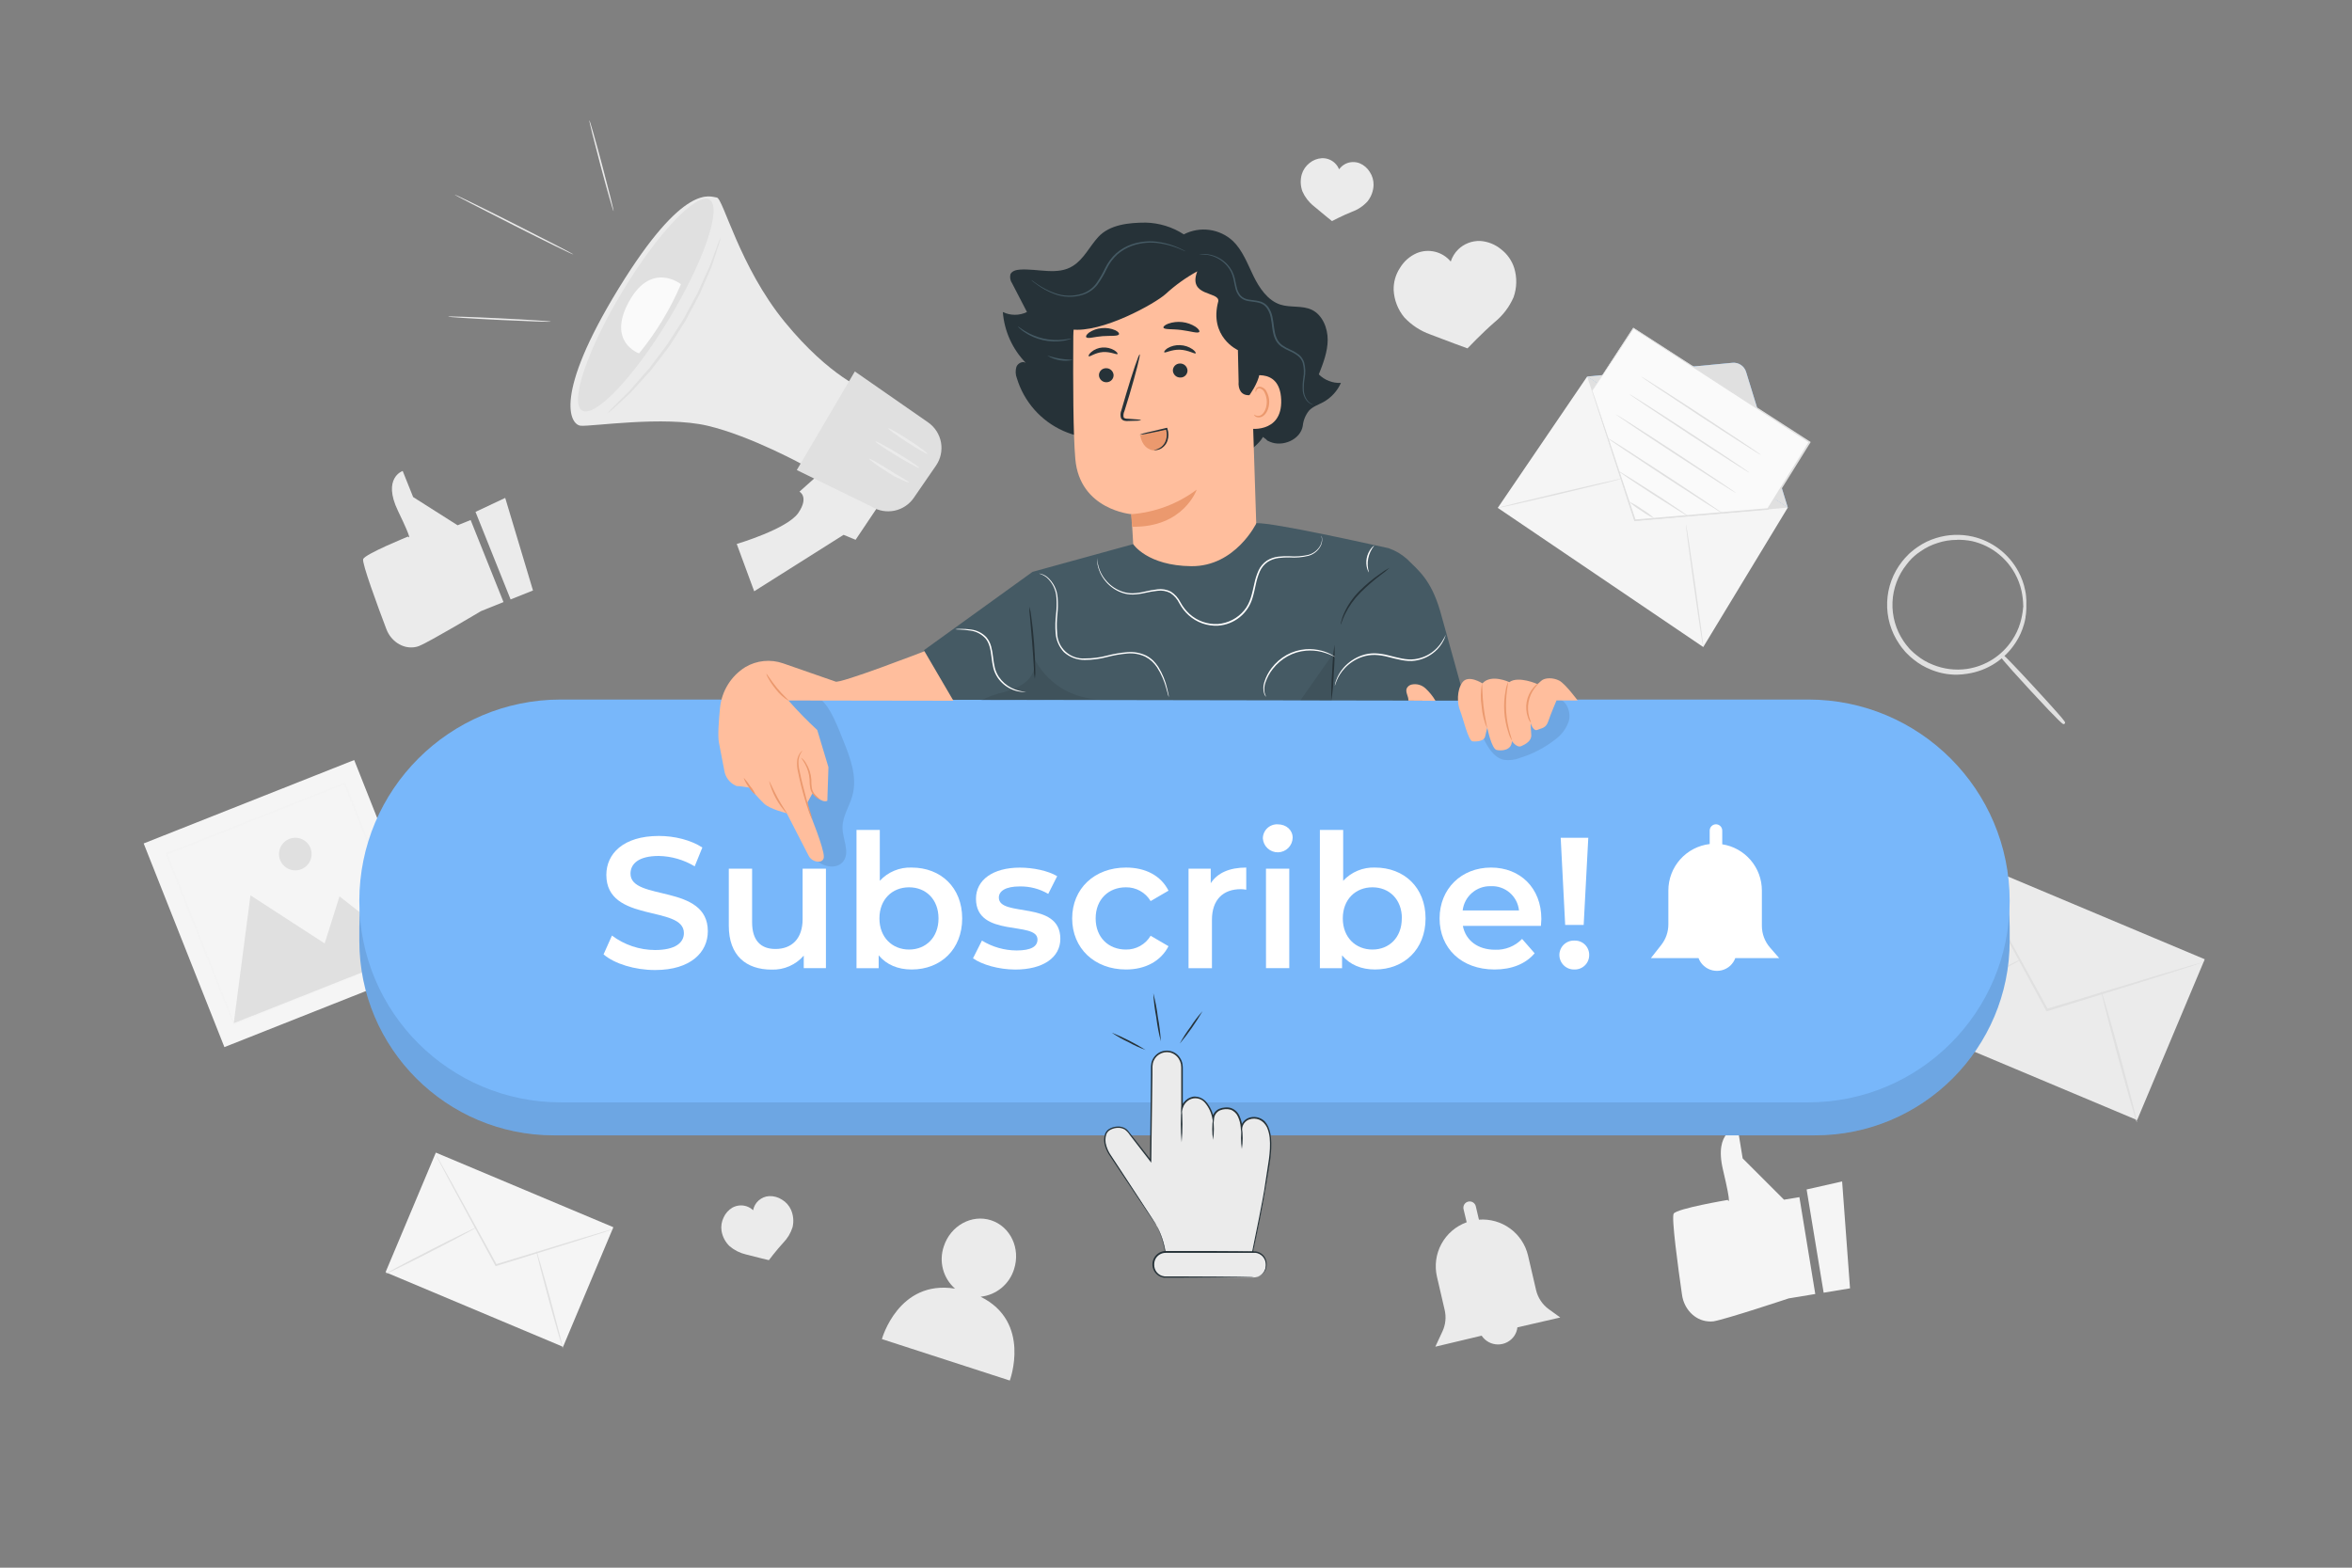 <svg width="270" height="180" viewBox="0 0 270 180" fill="none" xmlns="http://www.w3.org/2000/svg">
<rect x="0" y="0" width="270" height="180" fill="#808080" stroke="none"/>
<path d="M225.697 98.622L217.934 117.091L245.333 128.608L253.096 110.14L225.697 98.622Z" fill="#EBEBEB"/>
<path d="M253.08 110.405C252.963 110.46 252.843 110.505 252.72 110.542L251.676 110.902L247.82 112.133L235.044 116.1L234.939 116.133L234.885 116.035L234.759 115.801L228.279 103.867C227.476 102.352 226.818 101.121 226.35 100.235C226.137 99.821 225.964 99.493 225.835 99.241C225.771 99.126 225.716 99.006 225.673 98.881C225.755 98.984 225.826 99.095 225.885 99.213L226.443 100.181C226.929 101.056 227.61 102.276 228.448 103.781C230.13 106.848 232.434 111.042 234.979 115.661L235.105 115.899L234.946 115.834L247.773 111.96L251.658 110.808L252.716 110.509C252.833 110.462 252.955 110.427 253.08 110.405Z" fill="#E0E0E0"/>
<path d="M217.929 117.36C217.893 117.295 221.018 115.629 224.906 113.641C228.794 111.654 231.973 110.095 232.009 110.164C232.045 110.232 228.916 111.895 225.028 113.883C221.14 115.87 217.961 117.421 217.929 117.36Z" fill="#E0E0E0"/>
<path d="M241.2 113.76C241.272 113.742 242.255 117.108 243.389 121.284C244.523 125.46 245.387 128.844 245.315 128.88C245.243 128.916 244.264 125.532 243.13 121.356C241.996 117.18 241.142 113.76 241.2 113.76Z" fill="#E0E0E0"/>
<path d="M50.033 132.341L44.261 146.074L64.638 154.64L70.41 140.907L50.033 132.341Z" fill="#F5F5F5"/>
<path d="M70.405 141.12C70.32 141.164 70.231 141.199 70.139 141.224L69.365 141.48L66.485 142.398L56.977 145.357L56.898 145.382L56.858 145.31C56.83 145.253 56.797 145.195 56.761 145.134L51.959 136.26L50.519 133.556L50.137 132.818C50.089 132.734 50.048 132.646 50.015 132.556C50.076 132.631 50.129 132.713 50.173 132.8L50.587 133.52C50.947 134.168 51.458 135.076 52.078 136.192L56.934 145.037C56.966 145.098 56.999 145.159 57.031 145.213L56.912 145.166L66.438 142.265L69.318 141.408L70.106 141.185C70.203 141.152 70.303 141.13 70.405 141.12Z" fill="#E0E0E0"/>
<path d="M44.258 146.272C44.233 146.221 46.555 144.983 49.446 143.503C52.336 142.024 54.72 140.868 54.72 140.919C54.72 140.969 52.423 142.204 49.532 143.683C46.641 145.163 44.28 146.319 44.258 146.272Z" fill="#E0E0E0"/>
<path d="M61.56 143.593C61.611 143.593 62.342 146.084 63.184 149.188C64.026 152.291 64.671 154.822 64.624 154.836C64.577 154.85 63.839 152.345 62.997 149.242C62.154 146.138 61.521 143.608 61.56 143.593Z" fill="#E0E0E0"/>
<path d="M40.66 87.266L16.493 96.844L25.761 120.228L49.928 110.65L40.66 87.266Z" fill="#F5F5F5"/>
<path d="M26.834 117.483L28.753 102.802L37.27 108.324L38.973 102.924L47.257 109.393L26.834 117.483Z" fill="#E0E0E0"/>
<path d="M35.64 97.373C35.776 97.718 35.807 98.094 35.729 98.456C35.651 98.818 35.468 99.149 35.202 99.407C34.936 99.664 34.6 99.838 34.236 99.904C33.872 99.971 33.496 99.928 33.156 99.781C32.816 99.634 32.528 99.389 32.327 99.078C32.126 98.767 32.022 98.404 32.028 98.033C32.033 97.663 32.149 97.303 32.359 96.999C32.57 96.694 32.866 96.459 33.21 96.322C33.438 96.231 33.683 96.186 33.929 96.19C34.175 96.193 34.417 96.245 34.643 96.343C34.869 96.441 35.073 96.582 35.244 96.759C35.415 96.936 35.55 97.144 35.64 97.373Z" fill="#E0E0E0"/>
<g opacity="0.3">
<path opacity="0.3" d="M47.282 109.458C47.265 109.428 47.251 109.397 47.239 109.365C47.21 109.293 47.171 109.206 47.124 109.095L46.695 108.044C46.335 107.122 45.785 105.783 45.097 104.084C43.733 100.674 41.785 95.803 39.452 89.986L39.589 90.047L19.177 98.154C19.159 98.19 19.307 97.852 19.245 97.996V98.014V98.035V98.075L19.278 98.158L19.343 98.327L19.476 98.658L19.739 99.324C19.915 99.763 20.099 100.206 20.261 100.642L21.294 103.248L23.288 108.288L26.928 117.512L26.791 117.454L41.573 111.654L45.749 110.027L46.857 109.602L47.145 109.494C47.179 109.481 47.214 109.47 47.25 109.462L47.163 109.502L46.89 109.617L45.81 110.06L41.677 111.726L26.903 117.648L26.802 117.692L26.762 117.591C25.628 114.743 24.397 111.647 23.097 108.375C22.447 106.738 21.78 105.058 21.096 103.335C20.757 102.474 20.412 101.607 20.066 100.732C19.89 100.293 19.706 99.853 19.541 99.411L19.278 98.745L19.145 98.413L19.08 98.248L19.047 98.162V98.122V98.1C18.986 98.241 19.13 97.899 19.119 97.935L39.542 89.86L39.643 89.82L39.683 89.918L45.252 104.12L46.789 108.08L47.189 109.116C47.228 109.228 47.261 109.314 47.286 109.379C47.287 109.406 47.286 109.432 47.282 109.458Z" fill="#E0E0E0"/>
</g>
<path d="M179.111 151.272L177.804 150.329C177.062 149.792 176.539 149.004 176.332 148.111L175.41 144.151C175.115 142.907 174.385 141.81 173.352 141.056C172.319 140.302 171.051 139.942 169.776 140.04L169.416 138.507C169.395 138.414 169.356 138.327 169.3 138.249C169.245 138.172 169.175 138.106 169.095 138.056C169.014 138.006 168.924 137.972 168.831 137.957C168.737 137.941 168.641 137.945 168.549 137.967C168.456 137.988 168.368 138.027 168.291 138.082C168.214 138.137 168.148 138.207 168.098 138.288C168.048 138.369 168.014 138.458 167.999 138.552C167.983 138.646 167.987 138.742 168.009 138.834L168.369 140.339C167.131 140.784 166.101 141.668 165.472 142.822C164.844 143.977 164.661 145.323 164.959 146.603L165.841 150.405C166.036 151.233 165.946 152.103 165.586 152.874L164.769 154.627L170.086 153.36C170.291 153.668 170.568 153.921 170.894 154.097C171.219 154.273 171.583 154.366 171.953 154.369C172.323 154.371 172.688 154.283 173.016 154.111C173.344 153.94 173.624 153.691 173.833 153.385C174.029 153.092 174.152 152.756 174.193 152.406L179.111 151.272Z" fill="#EBEBEB"/>
<path d="M182.2 43.232L205.233 58.28L195.527 74.29L171.937 58.313L182.2 43.232Z" fill="#F5F5F5"/>
<path d="M182.199 43.233L198.874 41.656C199.217 41.623 199.56 41.709 199.846 41.9C200.131 42.091 200.343 42.375 200.444 42.703L205.232 58.281" fill="#78B7FA"/>
<path d="M182.199 43.233L198.874 41.656C199.217 41.623 199.56 41.709 199.846 41.9C200.131 42.091 200.343 42.375 200.444 42.703L205.232 58.281" fill="#E0E0E0"/>
<path d="M171.937 58.32C171.937 58.274 175.09 57.489 179.007 56.567C182.924 55.646 186.12 54.926 186.12 54.972C186.12 55.019 182.967 55.8 179.054 56.726C175.141 57.651 171.947 58.36 171.937 58.32Z" fill="#E0E0E0"/>
<path d="M195.527 74.29C195.48 74.29 194.994 71.147 194.447 67.255C193.899 63.364 193.489 60.203 193.536 60.199C193.583 60.196 194.065 63.338 194.616 67.234C195.167 71.129 195.573 74.282 195.527 74.29Z" fill="#E0E0E0"/>
<path d="M182.199 43.232L187.617 59.836L205.232 58.28L182.199 43.232Z" fill="#E0E0E0"/>
<path d="M182.79 44.849L187.506 37.667L207.734 50.753L202.961 58.435L187.697 59.713L182.79 44.849Z" fill="#FAFAFA"/>
<path d="M182.79 44.849C182.79 44.849 182.826 44.943 182.887 45.119L183.161 45.904C183.395 46.602 183.733 47.611 184.169 48.899C185.033 51.488 186.271 55.196 187.769 59.699L187.69 59.645L202.954 58.349L202.882 58.392L205.718 53.824C206.374 52.773 207.019 51.735 207.655 50.71L207.684 50.84L187.474 37.725H187.556L184.064 42.988C183.658 43.596 183.344 44.068 183.125 44.392L182.876 44.752C182.822 44.835 182.79 44.874 182.79 44.874C182.79 44.874 182.812 44.831 182.862 44.748C182.912 44.666 182.992 44.54 183.092 44.389L184 42.974L187.456 37.664L187.488 37.613L187.538 37.646L207.785 50.703L207.86 50.753L207.814 50.833L205.877 53.947L203.04 58.486L203.015 58.526H202.968L187.704 59.789H187.643L187.625 59.732L184.082 48.892C183.665 47.603 183.337 46.592 183.114 45.893L182.866 45.108C182.812 44.939 182.79 44.849 182.79 44.849Z" fill="#E0E0E0"/>
<path d="M202.169 52.251C202.14 52.294 199.037 50.31 195.236 47.819C191.434 45.328 188.374 43.276 188.396 43.233C188.417 43.189 191.528 45.173 195.329 47.664C199.131 50.155 202.198 52.2 202.169 52.251Z" fill="#E0E0E0"/>
<path d="M200.825 54.274C200.797 54.317 197.693 52.334 193.892 49.843C190.09 47.351 187.03 45.299 187.052 45.256C187.073 45.213 190.184 47.197 193.989 49.688C197.794 52.179 200.854 54.231 200.825 54.274Z" fill="#E0E0E0"/>
<path d="M199.278 56.603C199.252 56.646 196.146 54.663 192.344 52.175C188.542 49.688 185.482 47.628 185.504 47.585C185.526 47.542 188.64 49.526 192.441 52.017C196.243 54.508 199.306 56.56 199.278 56.603Z" fill="#E0E0E0"/>
<path d="M197.733 58.935C197.705 58.979 194.742 57.089 191.113 54.713C187.484 52.337 184.568 50.393 184.597 50.331C184.626 50.27 187.588 52.178 191.217 54.554C194.846 56.93 197.762 58.892 197.733 58.935Z" fill="#E0E0E0"/>
<path d="M193.806 59.278C193.689 59.233 193.578 59.173 193.475 59.102L192.6 58.572L189.767 56.772C188.662 56.052 187.672 55.408 186.959 54.926C186.599 54.684 186.318 54.483 186.124 54.342C186.017 54.277 185.919 54.199 185.832 54.108C185.95 54.151 186.061 54.209 186.163 54.281L187.031 54.814L189.868 56.614C190.973 57.334 191.963 57.975 192.672 58.461C193.032 58.702 193.313 58.9 193.507 59.044C193.617 59.108 193.717 59.187 193.806 59.278Z" fill="#E0E0E0"/>
<path d="M189.918 59.53C189.384 59.287 188.877 58.988 188.406 58.637C187.899 58.339 187.426 57.986 186.995 57.586C187.529 57.829 188.036 58.128 188.507 58.479C189.014 58.777 189.487 59.13 189.918 59.53Z" fill="#E0E0E0"/>
<path d="M101.758 56.708L98.219 61.978L96.84 61.409L86.577 67.889L84.575 62.457C84.575 62.457 90.386 60.74 91.646 58.889C92.906 57.039 91.775 56.452 91.775 56.452L94.731 53.81L101.758 56.708Z" fill="#EBEBEB"/>
<path d="M99.403 44.795C99.403 44.795 95.321 43.355 90.101 36.986C84.881 30.618 83.009 22.738 82.281 22.68C81.554 22.622 78.577 20.79 71.017 33.12C63.457 45.45 65.455 48.762 66.654 48.881C67.853 49 76.223 47.711 81.216 48.881C86.209 50.051 92.401 53.478 92.401 53.478L99.403 44.795Z" fill="#EBEBEB"/>
<path d="M107.442 53.471L105.685 56.02L104.9 57.161C104.38 57.916 103.59 58.443 102.693 58.632C101.796 58.822 100.861 58.66 100.08 58.18L91.469 53.971L98.132 42.649L106.56 48.51C107.332 49.053 107.858 49.879 108.024 50.809C108.189 51.738 107.98 52.695 107.442 53.471Z" fill="#E0E0E0"/>
<path d="M71.475 33.423C67.435 40.108 65.355 46.246 66.82 47.135C68.285 48.024 72.756 43.323 76.792 36.638C80.827 29.952 82.912 23.811 81.447 22.925C79.981 22.04 75.51 26.738 71.475 33.423Z" fill="#E0E0E0"/>
<path d="M105.508 53.716C105.465 53.788 104.306 53.172 102.92 52.333C101.534 51.494 100.45 50.756 100.493 50.684C100.537 50.612 101.699 51.228 103.082 52.063C104.464 52.898 105.555 53.64 105.508 53.716Z" fill="#EBEBEB"/>
<path d="M106.462 52.096C106.416 52.171 105.382 51.574 104.13 50.767C102.877 49.961 101.919 49.248 101.97 49.172C102.02 49.097 103.05 49.694 104.302 50.505C105.555 51.315 106.509 52.024 106.462 52.096Z" fill="#EBEBEB"/>
<path d="M104.35 55.394C104.332 55.433 104.051 55.332 103.608 55.134C103.385 55.034 103.122 54.911 102.831 54.774C102.539 54.638 102.251 54.436 101.938 54.242C100.678 53.464 99.731 52.737 99.778 52.668C99.825 52.6 100.858 53.205 102.104 53.975C102.417 54.162 102.705 54.368 102.978 54.522C103.252 54.677 103.504 54.814 103.698 54.936C104.12 55.181 104.368 55.354 104.35 55.394Z" fill="#EBEBEB"/>
<path d="M78.17 32.631C78.17 32.631 74.793 29.934 72.212 34.618C69.631 39.301 73.364 40.572 73.364 40.572C75.331 38.164 76.949 35.49 78.17 32.631Z" fill="#FAFAFA"/>
<path d="M82.746 27.227C82.689 27.541 82.604 27.85 82.49 28.149C82.303 28.735 82.037 29.589 81.677 30.636C81.457 31.144 81.219 31.716 80.957 32.3L80.557 33.225C80.489 33.383 80.42 33.545 80.348 33.707C80.276 33.869 80.183 34.028 80.1 34.19C79.754 34.835 79.394 35.511 79.02 36.216C78.926 36.389 78.832 36.566 78.739 36.745C78.645 36.925 78.523 37.105 78.415 37.264L77.76 38.319L77.079 39.37C76.968 39.539 76.867 39.73 76.741 39.877L76.381 40.356L74.984 42.178C74.869 42.322 74.764 42.469 74.649 42.606L74.289 42.995L73.609 43.744L72.392 45.083C71.593 45.843 70.927 46.44 70.473 46.854C70.246 47.08 69.999 47.286 69.735 47.47C69.933 47.212 70.15 46.972 70.387 46.75L72.237 44.907L73.418 43.553L74.077 42.801C74.192 42.675 74.307 42.541 74.437 42.408C74.567 42.275 74.653 42.127 74.764 41.983L76.136 40.162L76.496 39.683C76.618 39.525 76.716 39.348 76.831 39.179L77.501 38.131L78.174 37.087C78.278 36.915 78.4 36.753 78.494 36.573L78.778 36.047C79.138 35.352 79.516 34.683 79.859 34.045C79.941 33.883 80.035 33.729 80.111 33.57C80.186 33.412 80.254 33.25 80.323 33.092L80.733 32.177L81.475 30.539L82.382 28.098C82.48 27.799 82.602 27.508 82.746 27.227Z" fill="#E0E0E0"/>
<path d="M63.237 36.929C63.237 36.983 60.591 36.893 57.329 36.735C54.068 36.576 51.429 36.404 51.433 36.353C51.436 36.303 54.079 36.389 57.34 36.548C60.602 36.706 63.241 36.879 63.237 36.929Z" fill="#EBEBEB"/>
<path d="M65.812 29.214C65.79 29.261 62.723 27.774 58.972 25.866C55.221 23.958 52.175 22.396 52.2 22.352C52.226 22.309 55.289 23.793 59.04 25.697C62.792 27.601 65.837 29.16 65.812 29.214Z" fill="#EBEBEB"/>
<path d="M70.434 24.243C70.384 24.243 69.714 21.931 68.951 19.051C68.188 16.171 67.601 13.821 67.651 13.806C67.702 13.792 68.371 16.121 69.135 19.001C69.898 21.881 70.485 24.228 70.434 24.243Z" fill="#EBEBEB"/>
<path d="M173.829 30.78C173.557 29.922 173.028 29.168 172.314 28.62C171.635 28.06 170.798 27.726 169.92 27.666C169.456 27.65 168.994 27.728 168.561 27.894C168.128 28.06 167.733 28.312 167.4 28.634C167.004 29.023 166.708 29.503 166.539 30.031C166.077 29.476 165.45 29.083 164.749 28.909C164.047 28.734 163.309 28.788 162.641 29.063C161.833 29.415 161.157 30.012 160.707 30.769C160.212 31.522 159.96 32.41 159.987 33.311C160.046 34.456 160.473 35.552 161.204 36.436C162.026 37.319 163.048 37.992 164.185 38.398C166.035 39.118 168.462 40 168.462 40C168.462 40 170.089 38.282 171.59 36.979C172.527 36.216 173.268 35.24 173.75 34.132C174.134 33.052 174.162 31.877 173.829 30.78Z" fill="#EBEBEB"/>
<path d="M157.68 21.24C157.69 20.709 157.539 20.186 157.244 19.743C156.973 19.297 156.567 18.947 156.085 18.746C155.828 18.645 155.553 18.599 155.277 18.608C155.001 18.617 154.73 18.683 154.48 18.8C154.178 18.949 153.918 19.169 153.72 19.44C153.612 19.167 153.445 18.921 153.23 18.72C153.031 18.53 152.794 18.383 152.535 18.288C152.277 18.193 152.001 18.151 151.726 18.166C151.211 18.2 150.72 18.394 150.322 18.72C149.903 19.05 149.595 19.5 149.44 20.009C149.253 20.662 149.281 21.357 149.519 21.993C149.81 22.646 150.255 23.219 150.815 23.663C151.711 24.423 152.903 25.384 152.903 25.384C152.903 25.384 154.141 24.736 155.232 24.304C155.904 24.058 156.505 23.653 156.985 23.123C157.414 22.587 157.658 21.927 157.68 21.24Z" fill="#EBEBEB"/>
<path d="M90.803 138.906C90.586 138.42 90.224 138.013 89.766 137.74C89.328 137.456 88.812 137.315 88.29 137.337C87.848 137.365 87.428 137.54 87.095 137.833C86.763 138.126 86.537 138.522 86.454 138.957C86.238 138.751 85.978 138.596 85.694 138.503C85.432 138.418 85.155 138.387 84.88 138.412C84.606 138.436 84.339 138.517 84.096 138.647C83.643 138.909 83.284 139.307 83.07 139.785C82.834 140.261 82.75 140.799 82.829 141.325C82.939 141.997 83.263 142.615 83.754 143.086C84.298 143.548 84.945 143.874 85.64 144.036C86.778 144.335 88.265 144.691 88.265 144.691C88.265 144.691 89.104 143.572 89.903 142.704C90.4 142.198 90.771 141.581 90.983 140.904C91.141 140.236 91.077 139.535 90.803 138.906Z" fill="#EBEBEB"/>
<path d="M232.445 69.743C232.424 69.108 232.353 68.476 232.232 67.853C232.076 67.125 231.811 66.425 231.448 65.776C230.588 64.215 229.212 63.002 227.556 62.346C225.9 61.689 224.067 61.629 222.372 62.176C221.668 62.394 221.003 62.721 220.399 63.144C220.087 63.359 219.789 63.594 219.506 63.846C219.228 64.114 218.967 64.4 218.725 64.703C217.71 65.971 217.127 67.531 217.062 69.154C216.997 70.778 217.454 72.379 218.365 73.724C218.584 74.045 218.825 74.351 219.085 74.639C219.348 74.915 219.628 75.173 219.924 75.413C220.494 75.878 221.131 76.254 221.814 76.529C223.081 77.046 224.463 77.217 225.817 77.022C226.997 76.855 228.121 76.41 229.097 75.726C229.907 75.165 230.601 74.454 231.142 73.631C231.556 73.013 231.874 72.336 232.085 71.622C232.254 71.01 232.374 70.385 232.445 69.754C232.445 69.754 232.445 69.797 232.445 69.88C232.445 69.962 232.445 70.099 232.423 70.24C232.415 70.44 232.391 70.64 232.351 70.837C232.311 71.109 232.25 71.377 232.171 71.64C231.971 72.368 231.66 73.062 231.25 73.696C230.649 74.63 229.858 75.426 228.927 76.032C227.996 76.638 226.947 77.039 225.85 77.209C224.459 77.416 223.038 77.247 221.735 76.72C221.031 76.44 220.373 76.055 219.784 75.578C219.48 75.332 219.192 75.067 218.92 74.786C218.66 74.489 218.42 74.175 218.2 73.847C217.255 72.463 216.781 70.812 216.846 69.138C216.911 67.464 217.511 65.855 218.56 64.548C218.809 64.237 219.078 63.942 219.366 63.666C219.659 63.407 219.968 63.166 220.291 62.946C220.914 62.512 221.6 62.178 222.325 61.956C223.664 61.53 225.093 61.473 226.462 61.79C227.544 62.043 228.561 62.523 229.444 63.199C230.326 63.875 231.055 64.731 231.581 65.711C231.942 66.374 232.198 67.089 232.34 67.831C232.399 68.099 232.437 68.371 232.456 68.645C232.482 68.844 232.491 69.045 232.481 69.246C232.481 69.397 232.481 69.52 232.481 69.606C232.481 69.692 232.452 69.743 232.445 69.743Z" fill="#E0E0E0"/>
<path d="M224.661 77.468C223.633 77.476 222.613 77.277 221.663 76.885C220.942 76.601 220.269 76.207 219.668 75.719C219.413 75.52 219.172 75.304 218.948 75.071L218.79 74.916L218.649 74.754C218.422 74.498 218.213 74.226 218.023 73.94C217.058 72.525 216.573 70.839 216.638 69.127C216.702 67.416 217.314 65.771 218.383 64.433C218.594 64.166 218.822 63.913 219.067 63.677L219.204 63.54L219.384 63.385C219.629 63.17 219.887 62.972 220.158 62.791C220.795 62.351 221.495 62.011 222.235 61.783C223.605 61.352 225.065 61.294 226.465 61.614C227.574 61.871 228.615 62.363 229.518 63.055C230.421 63.747 231.166 64.624 231.703 65.628C232.072 66.304 232.334 67.032 232.481 67.788C232.538 68.034 232.575 68.285 232.592 68.537V68.616C232.619 68.823 232.627 69.031 232.617 69.239V69.599C232.62 69.646 232.62 69.692 232.617 69.739V69.854L232.596 70.214C232.586 70.424 232.56 70.632 232.52 70.837V70.913C232.481 71.165 232.424 71.414 232.351 71.658C232.146 72.401 231.828 73.107 231.408 73.753C230.795 74.712 229.984 75.53 229.03 76.151C228.076 76.771 227 77.181 225.875 77.353C225.473 77.419 225.068 77.457 224.661 77.468ZM224.661 61.988C223.899 61.985 223.141 62.106 222.419 62.348C221.731 62.56 221.081 62.878 220.493 63.292C220.24 63.455 219.999 63.637 219.773 63.835L219.467 64.116C219.256 64.331 219.06 64.559 218.88 64.8C217.886 66.038 217.316 67.561 217.251 69.147C217.186 70.733 217.631 72.298 218.52 73.613C218.695 73.875 218.887 74.125 219.096 74.362L219.225 74.513L219.373 74.66C219.579 74.869 219.799 75.062 220.032 75.24C220.589 75.694 221.213 76.058 221.882 76.32C223.121 76.825 224.471 76.993 225.795 76.806C226.846 76.651 227.851 76.276 228.747 75.705C229.642 75.134 230.406 74.381 230.99 73.494C231.394 72.891 231.705 72.231 231.912 71.536C232.073 70.994 232.182 70.438 232.236 69.876C232.236 69.804 232.236 69.75 232.257 69.707C232.279 69.664 232.257 69.61 232.257 69.538C232.247 68.974 232.181 68.412 232.063 67.86C231.909 67.15 231.651 66.467 231.296 65.833C230.83 64.993 230.208 64.249 229.464 63.641C228.564 62.902 227.504 62.385 226.368 62.129C225.809 62.02 225.241 61.969 224.672 61.978L224.661 61.988Z" fill="#E0E0E0"/>
<path d="M229.784 75.294C229.831 75.251 231.458 76.929 233.417 79.046C235.375 81.162 236.923 82.912 236.873 82.959C236.822 83.005 235.199 81.324 233.24 79.207C231.282 77.091 229.737 75.341 229.784 75.294Z" fill="#E0E0E0"/>
<path d="M236.942 83.138H236.881C236.809 83.138 236.639 83.138 233.126 79.33C229.612 75.521 229.616 75.37 229.619 75.29V75.215L229.673 75.164C229.825 75.02 229.839 75.01 231.027 76.244C231.711 76.964 232.611 77.908 233.547 78.934C234.483 79.96 235.376 80.928 236.031 81.67C237.158 82.948 237.147 82.958 236.992 83.11L236.942 83.138Z" fill="#E0E0E0"/>
<path d="M54.028 59.71L52.531 60.311L47.426 57.071L46.227 54.076C46.227 54.076 43.851 54.864 45.694 58.676C47.538 62.489 46.843 61.607 46.843 61.607C46.843 61.607 41.929 63.598 41.691 64.192C41.518 64.62 43.343 69.567 44.355 72.238C44.863 73.584 46.18 74.499 47.548 74.315C47.74 74.292 47.927 74.245 48.106 74.174C49.334 73.681 55.209 70.171 55.209 70.171L57.801 69.131L54.028 59.71Z" fill="#EBEBEB"/>
<path d="M57.996 57.168L61.186 67.799L58.615 68.828L54.587 58.774L57.996 57.168Z" fill="#EBEBEB"/>
<path d="M206.564 137.455L204.797 137.747L200.052 133.006L199.473 129.478C199.473 129.478 196.711 129.758 197.795 134.327C198.879 138.895 198.335 137.776 198.335 137.776C198.335 137.776 192.535 138.755 192.136 139.342C191.848 139.763 192.64 145.555 193.093 148.702C193.324 150.282 194.533 151.582 196.053 151.715C196.265 151.74 196.48 151.74 196.693 151.715C198.133 151.477 205.333 149.08 205.333 149.08L208.386 148.576L206.564 137.455Z" fill="#F5F5F5"/>
<path d="M211.468 135.652L212.375 147.924L209.347 148.425L207.393 136.573L211.468 135.652Z" fill="#F5F5F5"/>
<path d="M112.568 148.889C113.448 148.795 114.281 148.445 114.964 147.883C115.646 147.32 116.149 146.57 116.41 145.725C117.18 143.352 115.999 140.839 113.774 140.112C111.55 139.385 109.116 140.728 108.346 143.104C108.055 143.95 108.022 144.863 108.251 145.727C108.48 146.592 108.96 147.369 109.631 147.96C103.118 146.909 101.239 153.753 101.239 153.753L115.92 158.512C115.92 158.512 118.44 151.791 112.568 148.889Z" fill="#EBEBEB"/>
<path d="M208.365 84.107H63.587C51.25 84.107 41.249 94.108 41.249 106.445V108.022C41.249 120.359 51.25 130.36 63.587 130.36H208.365C220.702 130.36 230.703 120.359 230.703 108.022V106.445C230.703 94.108 220.702 84.107 208.365 84.107Z" fill="#78B7FA"/>
<g opacity="0.3">
<path opacity="0.3" d="M208.365 84.107H63.587C51.25 84.107 41.249 94.108 41.249 106.445V108.022C41.249 120.359 51.25 130.36 63.587 130.36H208.365C220.702 130.36 230.703 120.359 230.703 108.022V106.445C230.703 94.108 220.702 84.107 208.365 84.107Z" fill="black"/>
</g>
<path d="M207.576 80.32H64.375C51.603 80.32 41.249 90.674 41.249 103.446C41.249 116.219 51.603 126.573 64.375 126.573H207.576C220.349 126.573 230.703 116.219 230.703 103.446C230.703 90.674 220.349 80.32 207.576 80.32Z" fill="#78B7FA"/>
<g opacity="0.3">
<path opacity="0.3" d="M179.14 80.32C179.14 80.32 178.099 80.341 177.574 80.32C175.774 80.32 172.534 80.32 172.534 80.32L170.208 84.6C170.744 85.734 171.443 86.998 172.67 87.25C173.289 87.331 173.917 87.252 174.496 87.019C175.953 86.571 177.316 85.86 178.517 84.921C179.265 84.39 179.823 83.632 180.108 82.761C180.335 81.871 179.968 80.709 179.14 80.32Z" fill="black"/>
</g>
<path d="M69.286 109.581L70.251 107.421C71.677 108.492 73.41 109.074 75.194 109.08C77.523 109.08 78.509 108.245 78.509 107.133C78.509 103.893 69.606 106.02 69.606 100.455C69.606 98.039 71.532 95.983 75.64 95.983C77.44 95.983 79.323 96.455 80.626 97.312L79.748 99.472C78.5 98.719 77.076 98.308 75.618 98.28C73.307 98.28 72.379 99.18 72.379 100.314C72.379 103.5 81.256 101.427 81.256 106.924C81.256 109.321 79.312 111.377 75.204 111.377C72.861 111.381 70.528 110.65 69.286 109.581Z" fill="white"/>
<path d="M94.813 99.738V111.164H92.268V109.724C91.812 110.248 91.245 110.665 90.608 110.942C89.971 111.22 89.28 111.352 88.585 111.33C85.655 111.33 83.664 109.724 83.664 106.29V99.738H86.339V105.901C86.339 107.975 87.325 108.961 89.014 108.961C90.875 108.961 92.138 107.805 92.138 105.516V99.738H94.813Z" fill="white"/>
<path d="M110.455 105.451C110.455 109.005 107.993 111.316 104.656 111.316C103.093 111.316 101.776 110.779 100.868 109.689V111.165H98.323V95.289H100.998V101.131C101.462 100.629 102.029 100.233 102.66 99.971C103.292 99.709 103.972 99.587 104.656 99.612C108 99.612 110.455 101.902 110.455 105.451ZM107.737 105.451C107.737 103.27 106.297 101.88 104.357 101.88C102.416 101.88 100.955 103.27 100.955 105.451C100.955 107.633 102.431 109.026 104.357 109.026C106.283 109.026 107.737 107.64 107.737 105.451Z" fill="white"/>
<path d="M111.697 110.03L112.723 107.996C113.92 108.732 115.296 109.125 116.701 109.13C118.393 109.13 119.099 108.662 119.099 107.87C119.099 105.689 112.039 107.741 112.039 103.19C112.039 101.03 113.987 99.619 117.079 99.619C118.598 99.619 120.319 99.979 121.36 100.602L120.334 102.636C119.342 102.054 118.208 101.757 117.058 101.779C115.434 101.779 114.664 102.312 114.664 103.061C114.664 105.372 121.723 103.32 121.723 107.791C121.723 109.93 119.754 111.323 116.546 111.323C114.628 111.316 112.723 110.758 111.697 110.03Z" fill="white"/>
<path d="M123.081 105.452C123.081 102.028 125.648 99.612 129.262 99.612C131.487 99.612 133.265 100.53 134.14 102.266L132.088 103.461C131.795 102.969 131.378 102.564 130.877 102.287C130.377 102.009 129.813 101.869 129.241 101.88C127.275 101.88 125.777 103.248 125.777 105.452C125.777 107.655 127.275 109.026 129.241 109.026C129.813 109.037 130.378 108.897 130.878 108.618C131.378 108.34 131.796 107.934 132.088 107.442L134.14 108.641C133.265 110.351 131.487 111.316 129.262 111.316C125.641 111.316 123.081 108.875 123.081 105.452Z" fill="white"/>
<path d="M143.064 99.612V102.157C142.86 102.117 142.653 102.095 142.445 102.093C140.411 102.093 139.126 103.291 139.126 105.624V111.165H136.44V99.738H138.989V101.409C139.77 100.21 141.16 99.612 143.064 99.612Z" fill="white"/>
<path d="M144.969 96.253C144.972 96.034 145.019 95.818 145.108 95.617C145.196 95.417 145.324 95.236 145.484 95.086C145.644 94.936 145.833 94.82 146.039 94.745C146.245 94.67 146.463 94.636 146.682 94.648C147.665 94.648 148.392 95.31 148.392 96.188C148.382 96.63 148.202 97.051 147.889 97.363C147.575 97.675 147.154 97.854 146.712 97.863C146.27 97.871 145.841 97.708 145.517 97.408C145.192 97.108 144.996 96.695 144.969 96.253ZM145.329 99.738H148.004V111.164H145.332L145.329 99.738Z" fill="white"/>
<path d="M163.649 105.451C163.649 109.005 161.186 111.316 157.849 111.316C156.287 111.316 154.969 110.779 154.062 109.689V111.165H151.517V95.289H154.191V101.131C154.655 100.629 155.222 100.233 155.854 99.971C156.485 99.709 157.166 99.587 157.849 99.612C161.186 99.612 163.649 101.902 163.649 105.451ZM160.931 105.451C160.931 103.27 159.491 101.88 157.55 101.88C155.61 101.88 154.148 103.27 154.148 105.451C154.148 107.633 155.624 109.026 157.55 109.026C159.476 109.026 160.92 107.64 160.92 105.451H160.931Z" fill="white"/>
<path d="M176.894 106.308H167.93C168.25 107.975 169.64 109.048 171.631 109.048C172.206 109.071 172.779 108.972 173.313 108.758C173.847 108.544 174.33 108.22 174.73 107.806L176.17 109.455C175.141 110.672 173.539 111.316 171.57 111.316C167.739 111.316 165.259 108.854 165.259 105.452C165.259 102.05 167.761 99.612 171.163 99.612C174.5 99.612 176.941 101.945 176.941 105.516C176.937 105.729 176.916 106.053 176.894 106.308ZM167.894 104.534H174.374C174.292 103.743 173.911 103.015 173.308 102.497C172.705 101.979 171.927 101.712 171.134 101.751C170.346 101.728 169.578 102.001 168.981 102.516C168.384 103.031 168.002 103.751 167.908 104.534H167.894Z" fill="white"/>
<path d="M179.01 109.645C179.011 109.422 179.057 109.201 179.146 108.996C179.235 108.79 179.364 108.605 179.526 108.451C179.688 108.297 179.88 108.178 180.089 108.099C180.299 108.021 180.522 107.986 180.745 107.996C180.965 107.989 181.185 108.026 181.391 108.105C181.597 108.185 181.784 108.305 181.942 108.459C182.1 108.614 182.225 108.798 182.309 109.002C182.394 109.206 182.436 109.425 182.433 109.645C182.436 109.867 182.395 110.087 182.311 110.292C182.227 110.497 182.102 110.684 181.944 110.839C181.787 110.995 181.599 111.118 181.393 111.2C181.187 111.282 180.967 111.321 180.745 111.316C180.52 111.324 180.296 111.287 180.086 111.207C179.876 111.126 179.685 111.005 179.523 110.849C179.361 110.693 179.232 110.506 179.144 110.299C179.056 110.092 179.01 109.87 179.01 109.645ZM179.161 96.189H182.329L181.8 106.2H179.676L179.161 96.189Z" fill="white"/>
<g opacity="0.3">
<path opacity="0.3" d="M96.772 84.939C96.228 83.603 95.361 81.205 94.227 80.32C94.227 80.32 86.966 80.442 86.93 80.32L90.303 92.401C91.383 93.262 91.93 94.45 92.279 95.573C92.629 96.696 92.916 97.902 93.719 98.748C94.522 99.594 96.113 99.828 96.812 98.896C97.6 97.841 96.743 96.376 96.718 95.062C96.693 93.748 97.525 92.589 97.863 91.318C98.442 89.19 97.6 86.973 96.772 84.939Z" fill="black"/>
</g>
<path d="M204.247 110.012L203.188 108.796C202.587 108.104 202.256 107.218 202.256 106.301V102.24C202.255 100.959 201.795 99.721 200.961 98.749C200.126 97.777 198.972 97.136 197.706 96.941V95.364C197.706 95.173 197.63 94.99 197.495 94.855C197.36 94.72 197.177 94.644 196.986 94.644C196.795 94.644 196.612 94.72 196.477 94.855C196.341 94.99 196.266 95.173 196.266 95.364V96.912C194.959 97.065 193.755 97.692 192.88 98.674C192.005 99.656 191.522 100.925 191.521 102.24V106.142C191.521 106.993 191.236 107.82 190.711 108.49L189.516 110.009H194.984C195.114 110.355 195.327 110.664 195.604 110.908C195.882 111.153 196.215 111.326 196.574 111.412C196.934 111.498 197.309 111.494 197.667 111.402C198.025 111.309 198.355 111.13 198.627 110.88C198.886 110.637 199.084 110.338 199.207 110.005L204.247 110.012Z" fill="white"/>
<path d="M151.395 42.988C151.899 41.71 152.406 40.392 152.414 39.028C152.421 37.663 151.812 36.173 150.614 35.583C149.498 35.039 148.155 35.352 146.978 34.974C145.538 34.506 144.569 33.084 143.885 31.677C143.201 30.269 142.643 28.742 141.531 27.67C140.784 26.978 139.842 26.534 138.834 26.398C137.825 26.262 136.8 26.441 135.897 26.91C134.593 26.064 133.08 25.597 131.526 25.56C129.586 25.56 127.383 25.783 126.072 27.216C125.057 28.325 124.431 29.736 123.167 30.532C121.425 31.655 119.139 30.816 117.072 30.956C116.651 30.985 116.161 31.108 115.992 31.497C115.95 31.674 115.945 31.859 115.979 32.038C116.014 32.217 116.085 32.387 116.19 32.537L117.893 35.827C117.461 36.036 116.987 36.145 116.507 36.145C116.027 36.145 115.553 36.036 115.121 35.827C115.291 38.022 116.225 40.089 117.76 41.666C117.4 41.418 116.842 41.703 116.68 42.12C116.55 42.554 116.57 43.02 116.737 43.441C117.14 44.767 117.823 45.991 118.739 47.031C119.656 48.071 120.785 48.902 122.049 49.468C123.314 50.034 124.686 50.322 126.072 50.313C127.458 50.303 128.825 49.997 130.083 49.414L141.513 49.921C141.683 50.356 141.956 50.744 142.308 51.051C142.66 51.358 143.082 51.576 143.536 51.685C144.782 50.703 144.976 50.166 144.976 50.166C145.782 50.724 145.156 50.45 145.782 50.724C147.222 51.354 149.282 50.49 149.552 48.906C149.616 48.262 149.866 47.65 150.272 47.146C150.711 46.67 151.352 46.476 151.91 46.17C152.806 45.675 153.516 44.902 153.933 43.967C153.465 43.988 152.998 43.912 152.561 43.743C152.124 43.575 151.727 43.318 151.395 42.988Z" fill="#263238"/>
<path d="M123.21 38.653C123.231 35.894 124.289 33.243 126.175 31.229C128.061 29.214 130.636 27.983 133.388 27.781L133.956 27.741C140.098 27.651 143.608 32.814 143.529 38.955L144.44 67.241L130.421 68.241L129.888 59.04C129.888 59.04 123.945 58.557 123.441 52.686C123.196 49.86 123.171 43.977 123.21 38.653Z" fill="#FFBE9D"/>
<path d="M126.154 43.099C126.168 43.318 126.267 43.523 126.43 43.67C126.593 43.818 126.806 43.896 127.026 43.888C127.133 43.888 127.239 43.866 127.338 43.825C127.437 43.784 127.527 43.723 127.602 43.647C127.678 43.57 127.737 43.48 127.777 43.38C127.817 43.281 127.837 43.174 127.836 43.067C127.823 42.848 127.724 42.642 127.561 42.495C127.398 42.347 127.184 42.27 126.965 42.279C126.857 42.278 126.75 42.298 126.651 42.339C126.551 42.38 126.461 42.441 126.386 42.517C126.31 42.594 126.251 42.685 126.211 42.785C126.171 42.885 126.152 42.992 126.154 43.099Z" fill="#263238"/>
<path d="M124.985 40.903C125.097 41.008 125.705 40.489 126.601 40.424C127.498 40.359 128.2 40.763 128.29 40.648C128.337 40.593 128.214 40.403 127.912 40.215C127.5 39.974 127.024 39.865 126.547 39.902C126.078 39.935 125.632 40.117 125.273 40.421C125.01 40.655 124.92 40.86 124.985 40.903Z" fill="#263238"/>
<path d="M130.972 48.24C130.972 48.186 130.403 48.132 129.485 48.081C129.251 48.081 129.031 48.045 128.981 47.891C128.943 47.654 128.978 47.412 129.082 47.196C129.259 46.62 129.444 46.02 129.636 45.396C130.399 42.825 130.936 40.716 130.831 40.691C130.727 40.666 130.025 42.718 129.262 45.288C129.079 45.922 128.904 46.522 128.736 47.088C128.612 47.377 128.593 47.7 128.682 48.002C128.722 48.081 128.779 48.15 128.85 48.204C128.92 48.258 129.002 48.294 129.089 48.312C129.218 48.339 129.35 48.347 129.481 48.337C130.403 48.33 130.972 48.294 130.972 48.24Z" fill="#263238"/>
<path d="M124.708 38.729C124.914 38.923 125.662 38.66 126.58 38.596C127.498 38.531 128.283 38.624 128.445 38.401C128.517 38.29 128.384 38.092 128.031 37.919C127.546 37.706 127.014 37.623 126.487 37.678C125.961 37.716 125.455 37.891 125.018 38.185C124.708 38.416 124.615 38.635 124.708 38.729Z" fill="#263238"/>
<path d="M142.96 43.373C143.057 43.322 146.92 41.882 147.075 45.893C147.23 49.903 143.165 49.259 143.151 49.133C143.136 49.007 142.96 43.373 142.96 43.373Z" fill="#FFBE9D"/>
<path d="M143.964 47.607C143.982 47.607 144.04 47.653 144.159 47.704C144.327 47.77 144.515 47.77 144.684 47.704C145.102 47.531 145.433 46.84 145.422 46.113C145.418 45.767 145.337 45.426 145.185 45.115C145.142 44.991 145.069 44.879 144.973 44.79C144.877 44.7 144.761 44.635 144.634 44.601C144.553 44.584 144.469 44.595 144.395 44.633C144.322 44.672 144.264 44.734 144.231 44.809C144.18 44.925 144.209 45.004 144.187 45.011C144.166 45.018 144.097 44.946 144.123 44.781C144.141 44.68 144.193 44.589 144.27 44.521C144.378 44.432 144.516 44.39 144.655 44.403C144.823 44.427 144.981 44.495 145.114 44.599C145.247 44.703 145.351 44.84 145.415 44.997C145.601 45.338 145.7 45.72 145.703 46.109C145.703 46.923 145.343 47.697 144.753 47.891C144.646 47.927 144.532 47.939 144.42 47.925C144.307 47.912 144.2 47.873 144.105 47.812C143.979 47.704 143.953 47.617 143.964 47.607Z" fill="#EB996E"/>
<path d="M144.321 34.171C144.012 33.001 143.48 31.901 142.755 30.931C140.649 28.005 135.839 26.637 133.107 26.881C130.374 27.126 127.541 29.149 124.996 30.165C123.329 30.831 122.065 32.361 122.703 33.545C121.715 33.929 120.672 34.15 119.614 34.2C119.614 34.2 119.517 35.701 120.352 36.101L122.98 37.822C126.483 38.286 132.631 34.837 133.816 33.754C134.915 32.745 136.133 31.872 137.441 31.155C136.325 34.081 139.961 33.433 139.86 34.567C138.748 38.682 142.107 40.201 142.107 40.201L142.189 43.801C142.114 44.723 142.51 45.432 143.431 45.371C143.431 45.371 144.432 43.996 144.601 42.876C144.933 40.716 144.72 36.328 144.321 34.171Z" fill="#263238"/>
<path d="M129.842 59.04C132.571 58.841 135.186 57.862 137.377 56.221C137.377 56.221 135.875 60.592 129.961 60.48L129.842 59.04Z" fill="#EB996E"/>
<path d="M134.64 42.559C134.654 42.778 134.752 42.983 134.915 43.13C135.078 43.278 135.292 43.355 135.511 43.347C135.618 43.349 135.725 43.328 135.825 43.287C135.924 43.246 136.014 43.185 136.09 43.109C136.165 43.032 136.225 42.941 136.264 42.841C136.304 42.741 136.323 42.634 136.321 42.527C136.307 42.308 136.208 42.103 136.045 41.956C135.883 41.808 135.669 41.73 135.45 41.738C135.342 41.738 135.236 41.76 135.137 41.801C135.038 41.842 134.948 41.903 134.873 41.979C134.798 42.056 134.738 42.146 134.698 42.246C134.658 42.345 134.638 42.452 134.64 42.559Z" fill="#263238"/>
<path d="M133.654 40.45C133.766 40.565 134.475 40.118 135.454 40.154C136.433 40.191 137.153 40.673 137.254 40.569C137.308 40.518 137.196 40.316 136.894 40.097C136.468 39.807 135.969 39.645 135.454 39.629C134.949 39.605 134.448 39.73 134.014 39.989C133.708 40.205 133.6 40.399 133.654 40.45Z" fill="#263238"/>
<path d="M133.56 37.617C133.646 37.865 134.55 37.753 135.612 37.89C136.674 38.027 137.531 38.322 137.675 38.103C137.739 37.998 137.592 37.764 137.246 37.523C136.785 37.229 136.263 37.043 135.72 36.981C135.177 36.919 134.626 36.981 134.111 37.163C133.722 37.307 133.524 37.501 133.56 37.617Z" fill="#263238"/>
<path d="M130.889 49.983C131.647 49.728 132.423 49.529 133.211 49.389L133.783 49.209C133.927 49.466 134.014 49.752 134.036 50.046C134.058 50.34 134.016 50.635 133.913 50.911C133.792 51.11 133.63 51.281 133.438 51.412C133.247 51.544 133.029 51.633 132.8 51.675C132.64 51.717 132.472 51.725 132.309 51.698C132.145 51.671 131.989 51.611 131.85 51.52C131.85 51.52 131.108 51.228 130.889 49.983Z" fill="#EB996E"/>
<path d="M132.455 51.678C132.765 51.629 133.058 51.506 133.308 51.318C133.569 51.112 133.758 50.83 133.852 50.511C133.973 50.123 133.973 49.708 133.852 49.32L133.83 49.255L133.938 49.316C133.074 49.507 132.293 49.676 131.728 49.781C131.425 49.857 131.115 49.903 130.803 49.918C131.093 49.802 131.393 49.713 131.699 49.651C132.257 49.511 133.035 49.327 133.899 49.133L133.982 49.115L134.007 49.19L134.028 49.262C134.165 49.686 134.165 50.142 134.028 50.566C133.917 50.913 133.696 51.215 133.398 51.426C133.199 51.567 132.968 51.654 132.725 51.678C132.545 51.71 132.452 51.689 132.455 51.678Z" fill="#263238"/>
<path d="M150.772 46.469C150.689 46.463 150.607 46.442 150.531 46.408C150.308 46.309 150.114 46.154 149.969 45.958C149.737 45.651 149.594 45.286 149.555 44.903C149.516 44.402 149.537 43.898 149.616 43.402C149.72 42.818 149.694 42.218 149.541 41.645C149.439 41.337 149.25 41.066 148.997 40.864C148.721 40.65 148.419 40.472 148.097 40.335C147.748 40.186 147.413 40.007 147.096 39.798C146.761 39.562 146.501 39.235 146.348 38.855C146.02 38.092 146.052 37.235 145.869 36.432C145.793 36.035 145.631 35.659 145.394 35.331C145.158 35.023 144.817 34.814 144.436 34.744C144.076 34.657 143.666 34.643 143.28 34.568C142.889 34.507 142.53 34.315 142.262 34.024C142.034 33.731 141.877 33.39 141.804 33.027C141.718 32.685 141.668 32.35 141.599 32.037C141.533 31.736 141.432 31.445 141.297 31.169C141.163 30.92 141.002 30.686 140.814 30.474C140.238 29.828 139.456 29.399 138.6 29.261C138.284 29.228 137.965 29.221 137.646 29.239C137.962 29.162 138.289 29.145 138.611 29.189C139.498 29.302 140.315 29.725 140.919 30.384C141.118 30.602 141.29 30.844 141.43 31.104C141.577 31.389 141.687 31.692 141.758 32.004C141.83 32.321 141.884 32.656 141.97 32.983C142.04 33.321 142.187 33.637 142.398 33.909C142.641 34.173 142.968 34.343 143.324 34.391C143.684 34.463 144.083 34.474 144.483 34.564C144.911 34.642 145.295 34.873 145.563 35.215C145.816 35.565 145.991 35.965 146.074 36.389C146.261 37.228 146.232 38.067 146.538 38.783C146.678 39.132 146.915 39.434 147.222 39.651C147.529 39.857 147.855 40.034 148.194 40.18C148.527 40.326 148.84 40.513 149.127 40.734C149.398 40.96 149.599 41.259 149.706 41.595C149.865 42.189 149.887 42.812 149.771 43.416C149.684 43.902 149.654 44.396 149.681 44.889C149.708 45.257 149.833 45.611 150.041 45.915C150.218 46.174 150.475 46.369 150.772 46.469Z" fill="#455A64"/>
<path d="M118.375 32.141C118.44 32.17 118.501 32.209 118.555 32.256L119.059 32.616C119.674 33.041 120.341 33.386 121.043 33.642C122.078 34.031 123.215 34.054 124.265 33.707C124.874 33.494 125.409 33.11 125.805 32.602C126.21 32.034 126.563 31.432 126.86 30.802C127.175 30.142 127.617 29.55 128.16 29.059C128.67 28.624 129.255 28.285 129.888 28.062C130.96 27.693 132.11 27.609 133.225 27.817C133.971 27.948 134.696 28.173 135.385 28.487C135.63 28.595 135.813 28.688 135.936 28.757C136.001 28.787 136.063 28.825 136.119 28.868C136.051 28.852 135.984 28.826 135.921 28.793C135.792 28.735 135.605 28.652 135.356 28.552C134.661 28.269 133.937 28.066 133.196 27.947C132.11 27.765 130.996 27.86 129.956 28.224C129.346 28.444 128.781 28.774 128.289 29.196C127.773 29.665 127.352 30.23 127.051 30.859C126.75 31.505 126.389 32.121 125.971 32.699C125.546 33.234 124.972 33.631 124.322 33.84C123.235 34.194 122.059 34.158 120.996 33.739C120.29 33.47 119.624 33.107 119.016 32.659C118.8 32.501 118.656 32.371 118.533 32.299C118.475 32.252 118.422 32.199 118.375 32.141Z" fill="#455A64"/>
<path d="M116.857 37.487C116.878 37.461 117.155 37.706 117.652 38.012C118.306 38.408 119.018 38.697 119.762 38.869C120.507 39.035 121.274 39.08 122.033 39.002C122.617 38.941 122.969 38.84 122.98 38.873C122.991 38.905 122.897 38.919 122.739 38.973C122.515 39.045 122.285 39.098 122.051 39.132C121.276 39.253 120.484 39.226 119.719 39.053C118.954 38.879 118.229 38.564 117.58 38.124C117.385 37.991 117.201 37.843 117.029 37.681C116.907 37.566 116.846 37.497 116.857 37.487Z" fill="#455A64"/>
<path d="M120.24 40.853C120.262 40.802 120.874 41.054 121.68 41.184C122.487 41.314 123.12 41.285 123.142 41.339C122.155 41.542 121.127 41.369 120.262 40.853H120.24Z" fill="#455A64"/>
<path d="M130.086 62.478L118.53 65.66L106.06 74.66L109.386 80.348L168.178 80.449C168.178 80.449 166.018 72.59 165.33 70.178C164.268 66.539 162.828 65.498 161.514 64.181C160.902 63.636 160.189 63.216 159.415 62.946C157.09 62.438 146.329 60.023 144.234 60.066C144.234 60.066 141.818 65.059 136.757 65.009C131.695 64.958 130.086 62.478 130.086 62.478Z" fill="#455A64"/>
<path d="M153.914 71.705C153.95 71.705 154.058 71.23 154.4 70.521C154.857 69.6 155.459 68.759 156.182 68.029C156.913 67.301 157.694 66.624 158.519 66.003C158.87 65.755 159.203 65.483 159.516 65.189C159.135 65.386 158.773 65.619 158.436 65.884C157.575 66.473 156.773 67.142 156.038 67.882C155.296 68.626 154.697 69.499 154.271 70.459C154.143 70.749 154.043 71.051 153.972 71.359C153.932 71.47 153.912 71.587 153.914 71.705Z" fill="#263238"/>
<path d="M118.8 77.947C118.851 77.543 118.865 77.134 118.839 76.727C118.839 75.971 118.789 74.927 118.703 73.782C118.616 72.637 118.497 71.593 118.389 70.848C118.355 70.441 118.28 70.038 118.166 69.645C118.159 70.054 118.184 70.462 118.242 70.866C118.31 71.683 118.397 72.688 118.49 73.796C118.584 74.905 118.634 75.913 118.688 76.73C118.693 77.138 118.73 77.545 118.8 77.947Z" fill="#263238"/>
<g opacity="0.3">
<path opacity="0.3" d="M115.337 79.445C116.287 79.16 117.256 78.8 117.961 78.106C118.667 77.411 119.041 76.305 118.624 75.391C119.325 76.878 120.441 78.13 121.837 78.997C123.233 79.865 124.85 80.31 126.493 80.28L112.547 80.456C113.431 80.004 114.368 79.664 115.337 79.445Z" fill="black"/>
</g>
<path d="M181.109 80.431C181.109 80.431 179.698 78.513 178.999 78.149C178.301 77.785 177.347 77.789 176.926 78.171L176.505 78.549C176.505 78.549 174.309 77.566 173.265 78.322C173.265 78.322 171.177 77.335 170.179 78.466C170.179 78.466 168.57 77.418 167.89 78.333C167.209 79.247 167.278 80.788 167.605 81.573C167.933 82.358 168.552 85.076 169.045 85.122C169.045 85.122 170.327 85.259 170.485 84.564C170.644 83.87 170.73 83.538 170.73 83.538C170.73 83.538 171.22 85.99 171.81 86.112C172.401 86.235 173.527 86.17 173.563 85.094C173.563 85.094 174.111 85.903 174.643 85.669C175.176 85.436 175.839 85.04 175.781 84.374C175.723 83.707 175.713 83.041 175.713 83.041C175.713 83.041 176.008 84.013 176.49 83.801C176.973 83.589 177.462 83.635 177.736 82.815C178.009 81.994 178.683 80.421 178.683 80.421L181.109 80.431Z" fill="#FFBE9D"/>
<path d="M175.749 82.998C175.692 82.764 175.623 82.533 175.54 82.307C175.39 81.753 175.367 81.172 175.472 80.607C175.576 80.043 175.806 79.509 176.145 79.045C176.404 78.685 176.613 78.498 176.591 78.473C176.57 78.448 176.328 78.603 176.026 78.952C175.634 79.414 175.37 79.971 175.259 80.567C175.149 81.163 175.196 81.778 175.396 82.35C175.459 82.592 175.58 82.814 175.749 82.998Z" fill="#EB996E"/>
<path d="M173.117 78.336C172.975 78.641 172.88 78.967 172.836 79.301C172.53 80.906 172.641 82.564 173.16 84.114C173.25 84.438 173.387 84.748 173.567 85.032C173.635 85.01 173.02 83.592 172.901 81.713C172.782 79.834 173.185 78.347 173.117 78.336Z" fill="#EB996E"/>
<path d="M170.118 78.498C169.962 79.354 169.951 80.23 170.086 81.09C170.152 81.959 170.361 82.81 170.705 83.61C170.766 83.61 170.457 82.476 170.298 81.065C170.14 79.654 170.179 78.502 170.118 78.498Z" fill="#EB996E"/>
<path d="M161.482 79.049C161.535 78.937 161.612 78.839 161.708 78.761C161.804 78.684 161.916 78.63 162.036 78.602C162.316 78.539 162.607 78.545 162.884 78.619C163.161 78.693 163.416 78.833 163.628 79.027C164.086 79.445 164.478 79.931 164.79 80.467L161.68 80.445C161.709 79.963 161.309 79.491 161.482 79.049Z" fill="#FFBE9D"/>
<path d="M82.656 81.27C82.751 80.319 83.063 79.403 83.568 78.591C84.073 77.78 84.757 77.095 85.569 76.59C86.215 76.21 86.936 75.975 87.681 75.901C88.427 75.827 89.18 75.916 89.889 76.162L95.89 78.25C96.214 78.61 106.117 74.779 106.117 74.779L109.44 80.46L90.511 80.431C91.552 81.618 92.655 82.749 93.816 83.819L95.101 88.088L94.975 91.951C94.295 92.264 93.28 91.073 93.28 91.073L92.686 92.153L92.884 93.201C92.884 93.201 94.633 97.448 94.572 98.395C94.572 98.467 94.558 98.538 94.53 98.604C94.502 98.67 94.461 98.73 94.41 98.78C94.359 98.83 94.298 98.869 94.231 98.895C94.164 98.921 94.093 98.934 94.021 98.932C93.77 98.945 93.52 98.884 93.304 98.756C93.087 98.628 92.914 98.438 92.805 98.212L90.317 93.377C90.317 93.377 88.391 92.909 87.718 92.275C87.045 91.642 86.04 90.432 86.04 90.432L84.816 90.259C84.67 90.28 84.522 90.251 84.395 90.177C84.073 90.017 83.793 89.784 83.578 89.496C83.363 89.209 83.218 88.874 83.157 88.52L82.534 85.281C82.383 84.546 82.501 82.832 82.656 81.27Z" fill="#FFBE9D"/>
<path d="M88.294 89.683C88.642 91.085 89.346 92.372 90.339 93.42C90.386 93.384 89.813 92.617 89.259 91.588C88.704 90.558 88.348 89.665 88.294 89.683Z" fill="#EB996E"/>
<path d="M85.406 89.331C85.342 89.356 85.569 89.856 85.957 90.382C86.163 90.722 86.429 91.022 86.742 91.267C86.588 90.902 86.378 90.563 86.119 90.263C85.907 89.933 85.669 89.621 85.406 89.331Z" fill="#EB996E"/>
<path d="M93.279 94.183C93.19 93.783 93.077 93.389 92.941 93.002C92.721 92.282 92.437 91.271 92.16 90.151C92.019 89.59 91.893 89.071 91.8 88.567C91.687 88.146 91.644 87.71 91.67 87.275C91.713 86.878 91.872 86.502 92.127 86.195C92.127 86.195 92.012 86.245 91.875 86.414C91.683 86.662 91.559 86.954 91.515 87.264C91.466 87.716 91.496 88.173 91.605 88.614C91.702 89.107 91.825 89.644 91.965 90.209C92.246 91.332 92.552 92.336 92.808 93.053C92.927 93.444 93.085 93.823 93.279 94.183Z" fill="#EB996E"/>
<path d="M91.981 87.005C91.955 87.026 92.161 87.26 92.398 87.689C92.707 88.242 92.89 88.857 92.935 89.489C92.929 89.851 92.959 90.213 93.025 90.569C93.096 90.869 93.254 91.142 93.478 91.354C93.662 91.559 93.893 91.716 94.151 91.811C94.173 91.782 93.907 91.613 93.583 91.257C93.395 91.054 93.265 90.806 93.205 90.537C93.152 90.189 93.129 89.837 93.136 89.485C93.091 88.822 92.879 88.18 92.521 87.621C92.388 87.378 92.203 87.168 91.981 87.005Z" fill="#EB996E"/>
<path d="M90.57 80.485C90.606 80.438 89.904 79.855 89.194 78.987C88.485 78.12 88.032 77.321 87.967 77.375C88.027 77.564 88.11 77.746 88.215 77.915C88.453 78.34 88.729 78.742 89.04 79.117C89.452 79.671 89.973 80.137 90.57 80.485Z" fill="#EB996E"/>
<g opacity="0.3">
<path opacity="0.3" d="M152.842 80.435L153.076 75.01L149.268 80.428L152.842 80.435Z" fill="black"/>
</g>
<path d="M152.839 80.431C152.807 79.36 152.836 78.288 152.925 77.22C152.954 76.149 153.044 75.08 153.195 74.019C153.231 75.091 153.203 76.163 153.112 77.231C153.086 78.302 152.995 79.371 152.839 80.431Z" fill="#263238"/>
<path d="M151.676 61.492C151.732 61.604 151.765 61.726 151.773 61.852C151.801 62.205 151.708 62.558 151.51 62.852C151.206 63.329 150.735 63.674 150.189 63.821C149.483 63.994 148.754 64.055 148.029 64.004C147.61 63.996 147.192 64.018 146.776 64.069C146.332 64.125 145.906 64.277 145.527 64.516C145.135 64.787 144.824 65.16 144.63 65.596C144.426 66.067 144.272 66.558 144.17 67.061C144.054 67.579 143.95 68.116 143.784 68.659C143.53 69.531 143.014 70.304 142.305 70.873C141.597 71.441 140.731 71.778 139.824 71.838C139.209 71.87 138.593 71.78 138.012 71.573C137.431 71.366 136.897 71.046 136.44 70.632C136.014 70.241 135.656 69.781 135.382 69.271C135.15 68.791 134.793 68.382 134.349 68.087C133.9 67.853 133.389 67.764 132.887 67.831C132.403 67.884 131.922 67.966 131.447 68.076C130.997 68.182 130.538 68.244 130.076 68.263C129.645 68.273 129.215 68.205 128.808 68.062C128.115 67.818 127.496 67.402 127.008 66.852C126.636 66.441 126.348 65.96 126.162 65.437C126.092 65.249 126.038 65.055 126 64.858C125.982 64.681 125.954 64.537 125.954 64.418V64.145C125.95 64.115 125.95 64.085 125.954 64.055C125.971 64.519 126.062 64.977 126.224 65.412C126.417 65.92 126.708 66.385 127.08 66.78C127.564 67.311 128.177 67.709 128.859 67.936C129.251 68.069 129.665 68.131 130.079 68.119C130.532 68.097 130.982 68.032 131.422 67.925C131.897 67.811 132.377 67.724 132.862 67.666C133.397 67.593 133.942 67.687 134.421 67.936C134.893 68.243 135.273 68.672 135.522 69.178C135.79 69.671 136.138 70.116 136.552 70.495C137.438 71.292 138.602 71.708 139.792 71.651C140.378 71.607 140.949 71.445 141.47 71.174C141.992 70.904 142.453 70.531 142.827 70.078C143.572 69.196 143.748 68.051 143.99 67.021C144.094 66.505 144.254 66.001 144.468 65.52C144.678 65.059 145.009 64.663 145.426 64.375C145.825 64.126 146.276 63.968 146.744 63.914C147.165 63.866 147.59 63.849 148.014 63.864C148.738 63.921 149.466 63.87 150.174 63.713C150.701 63.577 151.16 63.253 151.463 62.802C151.662 62.522 151.762 62.184 151.748 61.841C151.731 61.723 151.707 61.606 151.676 61.492Z" fill="white"/>
<path d="M134.169 80.042C134.135 79.964 134.11 79.882 134.094 79.798L133.896 79.078C133.669 78.204 133.304 77.371 132.816 76.612C132.649 76.367 132.458 76.142 132.243 75.938C132.009 75.723 131.746 75.54 131.462 75.395C130.822 75.096 130.114 74.972 129.41 75.035C128.624 75.105 127.844 75.241 127.081 75.442C126.249 75.663 125.392 75.775 124.532 75.773C123.647 75.788 122.789 75.468 122.131 74.876C121.568 74.276 121.232 73.498 121.18 72.677C121.128 71.957 121.145 71.234 121.231 70.517C121.301 69.899 121.317 69.276 121.278 68.656C121.255 68.208 121.145 67.77 120.952 67.366C120.759 66.962 120.488 66.6 120.154 66.301C119.895 66.099 119.599 65.948 119.283 65.858H119.348C119.413 65.865 119.477 65.878 119.539 65.898C119.778 65.969 120.003 66.084 120.201 66.236C120.554 66.534 120.843 66.9 121.051 67.312C121.259 67.724 121.381 68.174 121.411 68.634C121.459 69.262 121.451 69.894 121.386 70.52C121.308 71.229 121.297 71.944 121.353 72.655C121.359 73.063 121.447 73.465 121.614 73.838C121.78 74.21 122.021 74.544 122.321 74.82C122.622 75.096 122.975 75.307 123.36 75.441C123.746 75.576 124.154 75.629 124.561 75.6C125.411 75.604 126.259 75.495 127.081 75.276C127.854 75.076 128.643 74.942 129.439 74.876C130.173 74.818 130.909 74.955 131.574 75.272C131.869 75.427 132.142 75.622 132.384 75.852C132.602 76.072 132.797 76.313 132.967 76.572C133.448 77.349 133.795 78.2 133.993 79.092C134.072 79.402 134.122 79.646 134.155 79.812C134.167 79.888 134.171 79.965 134.169 80.042Z" fill="white"/>
<path d="M153.281 75.445C152.78 75.19 152.252 74.988 151.708 74.844C151.119 74.704 150.512 74.659 149.908 74.711C149.169 74.776 148.451 74.995 147.802 75.355C147.152 75.719 146.58 76.208 146.121 76.795C145.744 77.27 145.452 77.807 145.261 78.383C145.125 78.768 145.098 79.182 145.181 79.582C145.224 79.725 145.275 79.866 145.336 80.003C145.336 80.003 145.304 79.974 145.257 79.913C145.195 79.815 145.145 79.71 145.109 79.6C144.996 79.189 145.003 78.754 145.131 78.347C145.313 77.748 145.602 77.186 145.984 76.691C146.451 76.081 147.038 75.574 147.709 75.2C148.381 74.827 149.127 74.604 149.894 74.545C150.516 74.499 151.142 74.559 151.744 74.722C152.149 74.831 152.54 74.99 152.907 75.193C153.037 75.265 153.13 75.33 153.195 75.373C153.26 75.416 153.285 75.438 153.281 75.445Z" fill="white"/>
<path d="M157.162 65.732C157.144 65.732 157.032 65.585 156.942 65.286C156.831 64.896 156.814 64.485 156.892 64.087C156.97 63.688 157.14 63.312 157.389 62.989C157.583 62.748 157.749 62.629 157.749 62.658C157.404 63.082 157.17 63.584 157.065 64.121C156.961 64.657 156.99 65.21 157.151 65.732H157.162Z" fill="white"/>
<path d="M165.961 72.868C165.955 72.922 165.941 72.975 165.921 73.026C165.878 73.175 165.823 73.319 165.755 73.458C165.507 73.975 165.155 74.436 164.722 74.812C164.077 75.376 163.281 75.741 162.433 75.859C161.461 76.003 160.42 75.694 159.376 75.435C158.87 75.296 158.349 75.216 157.825 75.197C157.335 75.19 156.849 75.265 156.385 75.42C155.601 75.686 154.898 76.146 154.34 76.756C153.96 77.166 153.657 77.64 153.443 78.156C153.292 78.516 153.253 78.743 153.231 78.74C153.228 78.685 153.236 78.63 153.253 78.578C153.282 78.426 153.323 78.277 153.375 78.131C153.567 77.592 153.861 77.095 154.239 76.666C154.804 76.025 155.524 75.539 156.331 75.255C156.808 75.088 157.312 75.007 157.817 75.013C158.355 75.033 158.889 75.113 159.409 75.251C160.463 75.514 161.475 75.82 162.4 75.687C163.22 75.581 163.992 75.242 164.625 74.711C165.055 74.353 165.413 73.917 165.68 73.426C165.892 73.08 165.961 72.861 165.961 72.868Z" fill="white"/>
<path d="M117.829 79.445C117.787 79.45 117.744 79.45 117.703 79.445C117.583 79.456 117.462 79.456 117.343 79.445C116.893 79.416 116.453 79.301 116.047 79.106C115.438 78.819 114.917 78.375 114.535 77.821C114.312 77.491 114.145 77.126 114.041 76.741C113.944 76.332 113.873 75.917 113.829 75.499C113.732 74.657 113.595 73.836 113.109 73.285C112.67 72.814 112.083 72.506 111.446 72.414C111.014 72.338 110.577 72.294 110.139 72.281C109.975 72.283 109.812 72.273 109.649 72.252C109.81 72.217 109.975 72.203 110.139 72.209C110.584 72.192 111.03 72.217 111.471 72.284C112.146 72.364 112.772 72.679 113.239 73.174C113.496 73.483 113.681 73.846 113.782 74.236C113.887 74.642 113.961 75.056 114.002 75.474C114.046 75.883 114.114 76.29 114.207 76.691C114.302 77.057 114.458 77.405 114.668 77.72C115.032 78.258 115.527 78.693 116.108 78.984C116.645 79.251 117.23 79.408 117.829 79.445Z" fill="white"/>
<path d="M132.75 140.681C133.293 141.689 133.648 142.787 133.798 143.921H135.72L143.831 143.781L143.77 143.925C143.77 143.925 145.094 137.704 145.336 135.854C145.534 134.327 146.477 130.677 145.336 129.064C145.13 128.78 144.84 128.568 144.508 128.457C144.175 128.346 143.817 128.342 143.482 128.445C143.247 128.512 143.036 128.643 142.872 128.823C142.707 129.003 142.595 129.224 142.549 129.464C142.549 129.464 142.452 127.304 140.904 127.275C139.356 127.246 139.302 128.452 139.302 128.452C139.302 128.452 138.877 125.986 137.142 126.008C136.809 126.039 136.493 126.17 136.236 126.384C135.979 126.598 135.793 126.885 135.702 127.206V122.526C135.703 122.07 135.53 121.629 135.219 121.295C134.907 120.961 134.48 120.757 134.024 120.726C133.793 120.719 133.562 120.758 133.345 120.841C133.129 120.924 132.931 121.049 132.764 121.21C132.596 121.37 132.462 121.562 132.37 121.774C132.277 121.987 132.228 122.215 132.224 122.447L132.12 133.276L129.488 129.899C128.801 129.024 127.159 129.456 126.968 130.209C126.968 130.209 126.493 131.199 127.476 132.657C128.16 133.748 132.75 140.681 132.75 140.681Z" fill="#EBEBEB"/>
<path d="M132.75 140.681C132.75 140.681 132.703 140.623 132.624 140.508L132.264 139.99L130.914 137.977L128.779 134.781L127.447 132.779C127.187 132.417 126.988 132.014 126.86 131.587C126.709 131.13 126.709 130.637 126.86 130.18C126.968 129.908 127.175 129.688 127.44 129.564C127.704 129.431 127.994 129.357 128.29 129.348C128.596 129.33 128.901 129.402 129.168 129.553C129.235 129.595 129.298 129.64 129.359 129.69C129.416 129.744 129.47 129.805 129.521 129.863L129.802 130.223L132.152 133.229L132.012 133.276C132.048 130.252 132.088 126.936 132.127 123.408V122.746C132.118 122.517 132.134 122.287 132.174 122.062C132.278 121.593 132.561 121.184 132.962 120.921C133.165 120.789 133.391 120.7 133.628 120.658C133.866 120.615 134.109 120.621 134.344 120.675C134.579 120.729 134.801 120.829 134.997 120.97C135.192 121.111 135.357 121.29 135.482 121.497C135.613 121.704 135.702 121.935 135.745 122.177C135.779 122.415 135.791 122.656 135.781 122.897V127.192L135.598 127.167C135.724 126.735 136.008 126.366 136.393 126.133C136.557 126.039 136.734 125.97 136.919 125.928C137.013 125.907 137.11 125.899 137.207 125.907C137.301 125.912 137.395 125.923 137.488 125.939C137.856 126.019 138.19 126.212 138.445 126.49C138.913 127.041 139.225 127.707 139.349 128.419H139.165C139.188 128.18 139.274 127.951 139.414 127.756C139.555 127.561 139.745 127.408 139.964 127.311C140.178 127.22 140.406 127.169 140.638 127.159C140.757 127.147 140.878 127.147 140.998 127.159L141.17 127.181L141.336 127.231C141.552 127.311 141.748 127.434 141.914 127.593C142.079 127.752 142.21 127.944 142.297 128.157C142.478 128.558 142.587 128.988 142.618 129.427L142.438 129.409C142.486 129.178 142.591 128.962 142.743 128.78C142.895 128.599 143.089 128.457 143.309 128.369C143.744 128.2 144.228 128.21 144.655 128.398C144.866 128.487 145.057 128.618 145.217 128.783C145.361 128.951 145.482 129.137 145.577 129.337C145.749 129.737 145.859 130.161 145.904 130.594C146.059 132.304 145.692 133.927 145.444 135.465C145.195 137.002 144.918 138.499 144.641 139.907C144.364 141.315 144.072 142.647 143.809 143.907L143.68 143.867L143.737 143.723L143.802 143.817L135.691 143.935L135.734 143.889V143.935H135.72H133.787H133.754V143.903C133.644 143.07 133.426 142.254 133.106 141.477C132.998 141.21 132.905 141.012 132.836 140.879C132.768 140.746 132.743 140.677 132.743 140.677C132.894 140.929 133.028 141.191 133.142 141.462C133.479 142.239 133.709 143.057 133.826 143.896L133.79 143.863H135.724L135.677 143.91V143.867H135.72L143.827 143.701H143.932L143.892 143.799L143.834 143.943L143.705 143.903C143.962 142.643 144.233 141.309 144.518 139.9C144.792 138.492 145.094 137.02 145.307 135.465C145.519 133.909 145.912 132.304 145.757 130.637C145.714 130.224 145.608 129.82 145.444 129.438C145.348 129.253 145.227 129.082 145.084 128.931C144.94 128.781 144.771 128.659 144.583 128.571C144.198 128.405 143.764 128.397 143.374 128.549C143.179 128.624 143.007 128.748 142.874 128.908C142.741 129.068 142.65 129.259 142.61 129.463L142.481 130.086L142.43 129.445C142.4 129.031 142.298 128.626 142.128 128.247C142.051 128.057 141.935 127.885 141.788 127.742C141.641 127.599 141.467 127.487 141.275 127.415C140.871 127.304 140.442 127.329 140.054 127.487C139.866 127.57 139.704 127.701 139.583 127.868C139.462 128.034 139.387 128.229 139.367 128.434L139.309 129.042L139.18 128.445C139.06 127.769 138.765 127.137 138.323 126.612C138.106 126.354 137.805 126.18 137.473 126.12C137.14 126.061 136.798 126.121 136.505 126.288C136.157 126.495 135.9 126.825 135.785 127.213L135.601 127.782V122.89C135.612 122.661 135.602 122.432 135.572 122.206C135.531 121.987 135.449 121.779 135.331 121.59C135.216 121.403 135.065 121.241 134.887 121.113C134.709 120.984 134.508 120.892 134.294 120.841C133.869 120.751 133.425 120.833 133.059 121.068C132.693 121.303 132.434 121.673 132.34 122.098C132.301 122.31 132.287 122.526 132.296 122.742V123.408C132.25 126.933 132.203 130.248 132.16 133.276V133.503L132.023 133.323L129.701 130.32C129.546 130.073 129.346 129.858 129.11 129.687C128.866 129.549 128.588 129.483 128.308 129.496C128.034 129.506 127.765 129.573 127.519 129.694C127.283 129.801 127.097 129.996 127.001 130.237C126.86 130.665 126.86 131.127 127.001 131.555C127.123 131.97 127.315 132.362 127.566 132.714L128.887 134.723L130.993 137.938L132.314 139.968C132.462 140.199 132.574 140.375 132.656 140.497C132.739 140.62 132.75 140.681 132.75 140.681Z" fill="#263238"/>
<path d="M143.946 143.781H133.79C133.019 143.781 132.394 144.406 132.394 145.178V145.278C132.394 146.05 133.019 146.675 133.79 146.675H143.946C144.717 146.675 145.343 146.05 145.343 145.278V145.178C145.343 144.406 144.717 143.781 143.946 143.781Z" fill="#EBEBEB"/>
<path d="M143.95 146.675C143.95 146.675 144.051 146.675 144.238 146.625C144.514 146.557 144.765 146.41 144.958 146.2C145.091 146.051 145.19 145.876 145.249 145.685C145.312 145.45 145.326 145.205 145.289 144.965C145.243 144.681 145.108 144.42 144.902 144.219C144.697 144.018 144.432 143.889 144.148 143.849H133.805C133.57 143.851 133.341 143.915 133.139 144.035C132.937 144.154 132.771 144.325 132.656 144.53C132.551 144.733 132.496 144.959 132.498 145.188C132.484 145.523 132.599 145.851 132.818 146.104C133.038 146.358 133.345 146.518 133.679 146.553C134.122 146.553 134.583 146.553 135.015 146.553L139.669 146.574L142.809 146.603L143.662 146.621C143.762 146.617 143.862 146.623 143.961 146.639C143.862 146.655 143.762 146.661 143.662 146.657H142.809L139.669 146.686L135.015 146.708C134.575 146.708 134.136 146.708 133.661 146.708C133.412 146.683 133.174 146.596 132.967 146.456C132.76 146.316 132.592 146.127 132.476 145.905C132.352 145.672 132.289 145.412 132.294 145.148C132.299 144.884 132.372 144.626 132.505 144.399C132.639 144.171 132.828 143.981 133.056 143.848C133.283 143.715 133.541 143.642 133.805 143.637C137.851 143.637 141.498 143.637 144.166 143.684C144.476 143.728 144.763 143.872 144.984 144.094C145.205 144.316 145.347 144.604 145.39 144.915C145.424 145.164 145.406 145.418 145.336 145.66C145.268 145.862 145.156 146.046 145.008 146.2C144.808 146.413 144.546 146.556 144.259 146.61C144.16 146.648 144.056 146.67 143.95 146.675Z" fill="#263238"/>
<path d="M135.644 131.163C135.52 129.768 135.52 128.364 135.644 126.969C135.769 128.364 135.769 129.768 135.644 131.163Z" fill="#263238"/>
<path d="M139.256 130.878C139.131 130.051 139.131 129.21 139.256 128.383C139.38 129.21 139.38 130.051 139.256 130.878Z" fill="#263238"/>
<path d="M142.56 131.93C142.43 131.102 142.43 130.259 142.56 129.431C142.685 130.259 142.685 131.101 142.56 131.93Z" fill="#263238"/>
<path d="M131.501 120.55C130.817 120.305 130.154 120.003 129.521 119.646C128.859 119.342 128.224 118.981 127.624 118.566C128.97 119.115 130.267 119.778 131.501 120.546V120.55Z" fill="#263238"/>
<path d="M133.258 119.56C133.023 118.658 132.848 117.742 132.736 116.817C132.56 115.9 132.445 114.973 132.394 114.041C132.632 114.943 132.808 115.861 132.919 116.788C133.093 117.703 133.206 118.629 133.258 119.56Z" fill="#263238"/>
<path d="M135.443 119.812C135.8 119.145 136.209 118.507 136.667 117.904C137.075 117.267 137.535 116.665 138.043 116.104C137.281 117.412 136.412 118.653 135.443 119.816V119.812Z" fill="#263238"/>
</svg>
